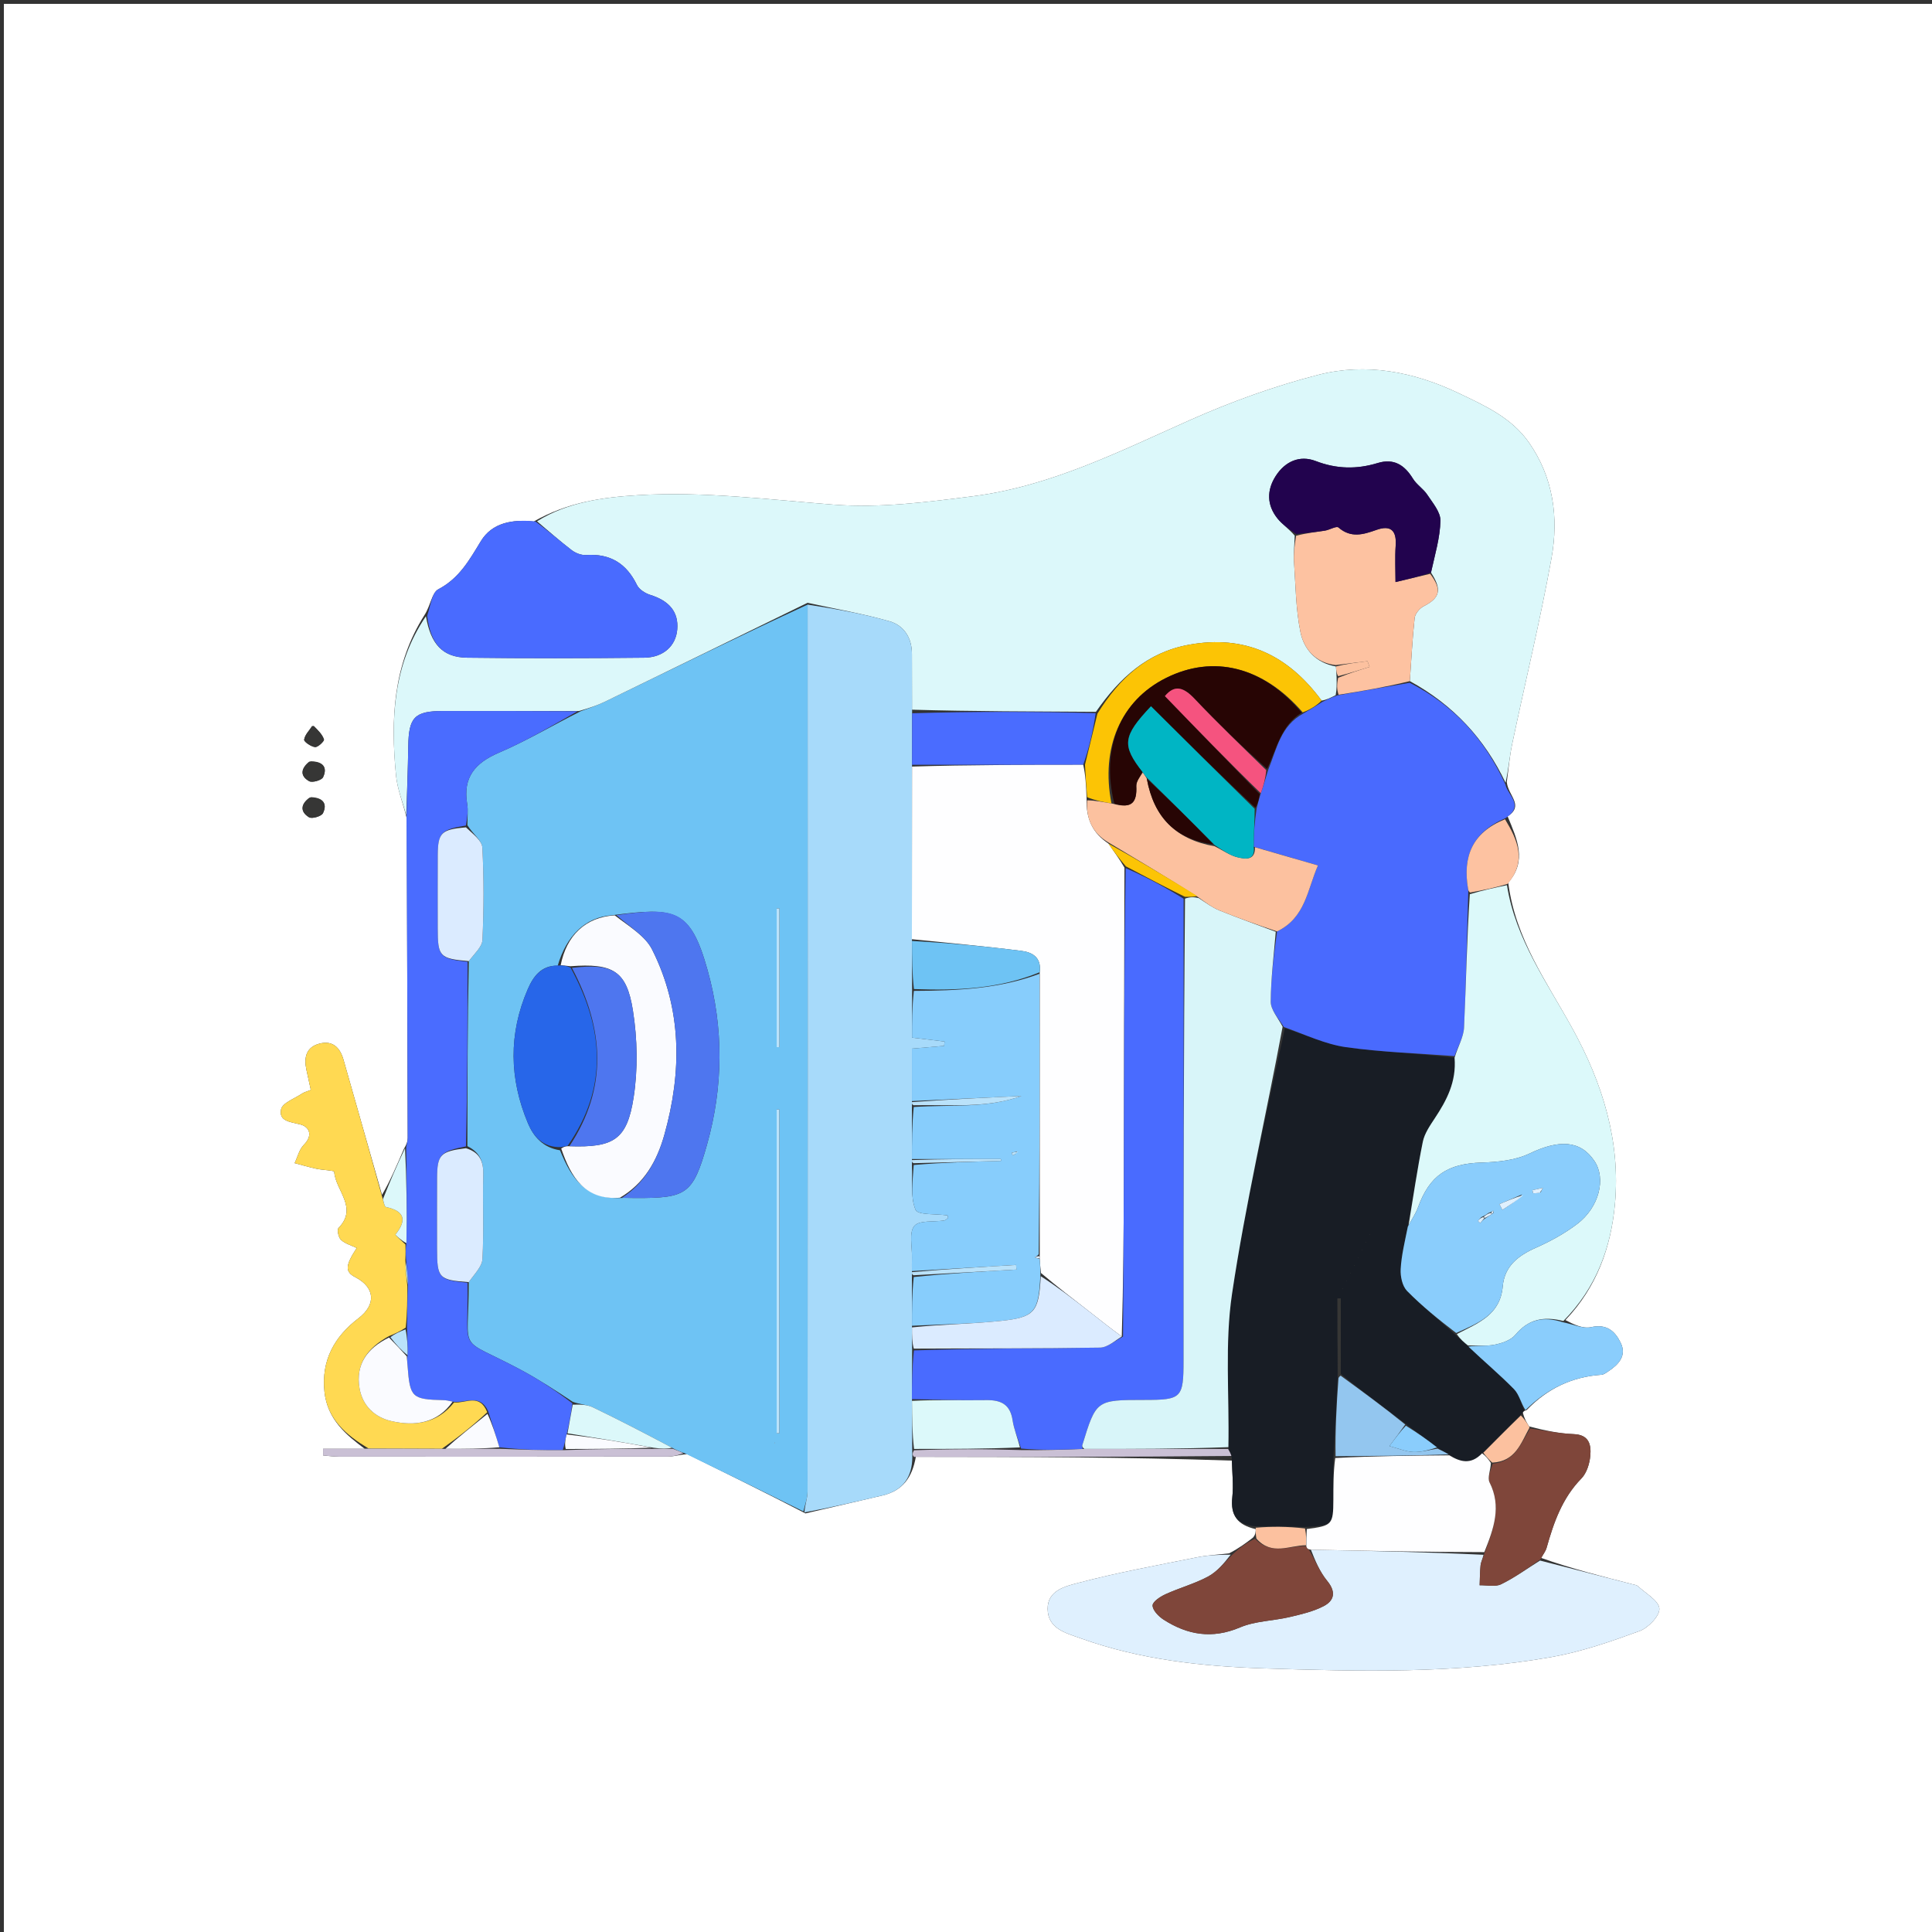 <svg width="215" height="215" viewBox="0 0 215 215" fill="none" xmlns="http://www.w3.org/2000/svg">
<rect x="0" y="0" width="215" height="215" fill="#333333" stroke="none"/>
<g clip-path="url(#clip0_3888_5411)">
<path d="M145.34 215.43C96.893 215.43 48.661 215.43 0.43 215.43C0.43 143.764 0.43 72.097 0.43 0.43C72.096 0.43 143.763 0.43 215.43 0.43C215.43 72.097 215.43 143.763 215.43 215.43C192.138 215.43 168.846 215.43 145.34 215.43ZM139.423 171.123C138.664 171.702 137.905 172.281 136.783 172.861C135.586 173.004 134.372 173.068 133.193 173.305C128.813 174.187 124.408 174.987 120.092 176.125C118.677 176.499 116.563 176.927 116.586 179.047C116.611 181.275 118.654 181.742 120.299 182.332C126.868 184.689 133.773 185.444 140.64 185.664C151.325 186.007 162.066 186.278 172.666 184.402C176.001 183.811 179.265 182.674 182.46 181.507C183.429 181.153 184.718 179.809 184.659 179.007C184.594 178.124 183.153 177.335 182.29 176.528C182.146 176.394 181.899 176.36 181.692 176.307C178.256 175.423 174.818 174.544 171.503 173.371C171.71 172.998 171.998 172.647 172.111 172.248C172.905 169.425 173.85 166.716 175.983 164.532C176.573 163.928 176.896 162.882 176.975 162.005C177.083 160.801 176.861 159.661 175.133 159.594C173.51 159.531 171.898 159.188 170.159 158.738C169.895 158.313 169.631 157.888 169.467 157.185C169.518 157.101 169.569 157.016 169.898 156.913C172.172 154.545 174.926 153.207 178.219 152.989C178.481 152.971 178.744 152.764 178.981 152.606C180.137 151.838 181.056 150.86 180.344 149.407C179.723 148.141 178.804 147.301 177.069 147.689C176.152 147.894 175.072 147.37 174.205 146.902C177.656 143.284 179.273 138.85 179.716 133.983C180.352 126.987 178.326 120.543 175.016 114.514C172.179 109.346 168.646 104.526 167.843 98.224C169.944 95.788 168.858 93.452 167.773 90.844C169.665 89.618 167.801 88.535 167.68 87.014C167.876 85.605 167.988 84.179 168.281 82.791C169.732 75.901 171.401 69.051 172.653 62.126C173.47 57.602 172.87 53.119 170.121 49.211C168.19 46.466 165.213 45.129 162.298 43.742C157.31 41.368 152.019 40.344 146.683 41.718C141.82 42.969 137.026 44.702 132.433 46.744C124.601 50.226 116.914 54.114 108.303 55.219C103.159 55.88 97.894 56.559 92.767 56.159C85.51 55.592 78.276 54.669 70.999 55.106C67.127 55.338 63.199 55.864 59.384 58.042C57.053 57.773 54.769 58.154 53.514 60.216C52.23 62.326 51.111 64.353 48.777 65.576C48.064 65.95 47.915 67.4 47.242 68.44C43.733 73.959 43.46 80.072 44.072 86.307C44.22 87.808 44.818 89.264 45.27 91.093C45.307 102.941 45.344 114.788 45.371 126.635C45.372 126.987 45.261 127.339 44.943 127.86C44.17 129.666 43.397 131.472 42.511 132.968C41.082 127.952 39.655 122.936 38.223 117.921C37.837 116.569 37.011 115.753 35.541 116.142C34.059 116.535 33.811 117.684 34.095 119.03C34.252 119.773 34.418 120.515 34.587 121.289C34.116 121.483 33.834 121.549 33.609 121.7C32.783 122.258 31.433 122.728 31.28 123.444C30.996 124.779 32.294 124.846 33.408 125.128C34.42 125.385 34.871 126.336 33.807 127.404C33.299 127.915 33.116 128.749 32.786 129.436C33.59 129.648 34.388 129.887 35.2 130.062C35.886 130.211 37.184 130.247 37.193 130.398C37.326 132.472 39.882 134.389 37.671 136.655C37.483 136.847 37.664 137.717 37.945 137.978C38.404 138.403 39.088 138.586 39.695 138.88C38.4 140.862 38.386 141.534 39.538 142.13C41.749 143.274 41.886 145.182 39.891 146.704C37.205 148.753 35.746 151.386 36.105 154.859C36.43 157.99 38.566 159.713 40.591 161.23C39.045 161.23 37.499 161.23 35.953 161.23C35.954 161.476 35.955 161.721 35.956 161.967C36.549 162.015 37.142 162.104 37.735 162.104C49.936 162.112 62.138 162.115 74.339 162.097C74.956 162.096 75.573 161.894 76.475 161.812C80.785 163.94 85.095 166.067 89.637 168.417C92.494 167.752 95.354 167.095 98.209 166.419C100.457 165.888 101.514 164.415 101.919 162.121C113.618 162.132 125.317 162.142 137.092 162.542C137.117 163.897 137.282 165.268 137.136 166.604C136.911 168.658 137.716 169.703 139.742 170.167C139.737 170.477 139.732 170.786 139.423 171.123ZM34.747 80.761C34.421 81.273 33.934 81.76 33.847 82.31C33.81 82.538 34.611 83.096 35.064 83.138C35.386 83.167 36.11 82.466 36.052 82.291C35.865 81.727 35.399 81.256 34.747 80.761ZM34.41 84.757C33.5 85.485 33.325 86.323 34.403 86.932C34.751 87.129 35.792 86.831 35.952 86.492C36.456 85.426 35.99 84.723 34.41 84.757ZM34.435 88.768C33.447 89.481 33.376 90.325 34.391 90.95C34.717 91.151 35.775 90.841 35.941 90.496C36.455 89.431 35.947 88.747 34.435 88.768Z" fill="white"/>
<path d="M89.406 168.195C85.096 166.068 80.786 163.94 76.206 161.726C75.582 161.501 75.229 161.363 74.784 161.106C71.79 159.519 68.904 158.019 65.975 156.609C65.316 156.292 64.506 156.293 63.73 155.994C61.765 154.692 59.877 153.463 57.898 152.407C50.716 148.575 52.172 150.963 52.166 142.68C52.792 141.779 53.643 140.965 53.689 140.108C53.857 136.997 53.701 133.871 53.779 130.754C53.816 129.314 53.446 128.265 52.016 127.55C52.018 120.575 52.025 113.804 52.172 106.96C52.792 106.123 53.654 105.377 53.689 104.593C53.842 101.174 53.86 97.737 53.676 94.321C53.633 93.531 52.6 92.794 52.017 91.832C52.011 90.916 52.109 90.183 51.992 89.487C51.494 86.512 52.854 84.903 55.534 83.757C58.606 82.444 61.501 80.715 64.635 79.142C65.65 78.772 66.526 78.474 67.351 78.073C74.862 74.42 82.364 70.748 89.876 67.284C89.885 100.32 89.89 133.155 89.869 165.99C89.868 166.725 89.567 167.46 89.406 168.195ZM62.32 128.008C63.545 131.028 65.123 133.603 69.427 133.302C69.856 133.308 70.286 133.318 70.716 133.319C76.384 133.338 77.113 132.923 78.67 127.411C80.489 120.971 80.549 114.437 78.746 107.975C76.826 101.093 75.127 100.942 68.084 101.854C65.137 102.068 63.039 104.118 62.063 107.468C60.241 107.414 59.346 108.672 58.742 110.06C56.582 115.029 56.667 120.058 58.76 125.018C59.383 126.494 60.427 127.718 62.32 128.008ZM86.43 142.545C86.43 148.197 86.43 153.848 86.43 159.5C86.528 159.498 86.627 159.497 86.725 159.495C86.725 147.488 86.725 135.481 86.725 123.474C86.627 123.474 86.528 123.473 86.43 123.473C86.43 129.687 86.43 135.901 86.43 142.545ZM86.43 113.669C86.43 114.623 86.43 115.577 86.43 116.532C86.532 116.53 86.635 116.528 86.737 116.526C86.737 111.384 86.737 106.242 86.737 101.1C86.635 101.099 86.532 101.099 86.43 101.098C86.43 105.151 86.43 109.204 86.43 113.669ZM86.224 160.524L86.173 160.629C86.173 160.629 86.283 160.608 86.224 160.524Z" fill="#6EC3F4"/>
<path d="M89.868 67.082C82.364 70.748 74.862 74.419 67.351 78.072C66.526 78.474 65.65 78.772 64.436 79.126C59.145 79.129 54.215 79.116 49.286 79.123C46.118 79.127 45.477 79.827 45.433 83.071C45.398 85.628 45.286 88.184 45.209 90.74C44.818 89.263 44.22 87.807 44.073 86.306C43.46 80.072 43.733 73.959 47.401 68.573C47.923 71.672 49.245 73.155 51.983 73.189C58.549 73.272 65.117 73.26 71.683 73.19C73.851 73.166 75.219 71.852 75.367 70.041C75.524 68.113 74.496 66.87 72.378 66.207C71.81 66.029 71.128 65.604 70.885 65.104C69.714 62.703 67.905 61.582 65.221 61.766C64.695 61.802 64.048 61.55 63.617 61.221C62.29 60.205 61.04 59.088 59.76 58.011C63.199 55.864 67.127 55.338 70.999 55.106C78.276 54.669 85.51 55.592 92.767 56.158C97.894 56.558 103.159 55.879 108.303 55.219C116.914 54.114 124.602 50.226 132.434 46.743C137.026 44.701 141.82 42.969 146.683 41.717C152.019 40.343 157.31 41.367 162.299 43.741C165.214 45.128 168.19 46.466 170.121 49.211C172.87 53.119 173.47 57.602 172.653 62.125C171.402 69.051 169.733 75.9 168.281 82.79C167.989 84.179 167.876 85.605 167.546 87.106C165.215 82.222 161.739 78.45 156.891 75.797C157.068 73.333 157.175 71.049 157.426 68.78C157.479 68.303 157.967 67.701 158.416 67.473C160.258 66.537 160.484 65.622 159.247 63.718C159.688 61.701 160.259 59.827 160.296 57.943C160.315 56.987 159.437 55.969 158.839 55.061C158.401 54.395 157.645 53.934 157.231 53.258C156.298 51.74 155.11 50.98 153.313 51.528C150.986 52.237 148.747 52.202 146.416 51.305C144.643 50.623 143.016 51.342 141.974 52.96C140.946 54.556 140.966 56.222 142.183 57.723C142.712 58.375 143.447 58.859 144.081 59.609C144.046 60.724 143.945 61.655 144.007 62.575C144.182 65.163 144.203 67.79 144.713 70.315C145.103 72.252 146.411 73.766 148.667 74.167C148.705 74.63 148.725 74.941 148.743 75.421C148.753 76.159 148.763 76.727 148.639 77.363C148.056 77.657 147.608 77.883 147.076 77.965C143.308 72.855 138.518 70.613 132.295 71.752C127.663 72.6 124.573 75.467 121.958 79.216C115.005 79.169 108.25 79.176 101.492 78.977C101.488 76.771 101.484 74.77 101.483 72.769C101.483 70.987 100.601 69.599 98.994 69.14C96 68.285 92.915 67.75 89.868 67.082Z" fill="#DCF8FA"/>
<path d="M89.875 67.284C92.915 67.751 96 68.286 98.994 69.14C100.601 69.599 101.483 70.987 101.484 72.77C101.484 74.771 101.488 76.772 101.503 79.172C101.508 81.415 101.501 83.259 101.495 85.307C101.491 91.847 101.485 98.183 101.487 104.715C101.5 106.628 101.505 108.344 101.501 110.261C101.493 112.145 101.493 113.827 101.493 115.472C102.945 115.645 104.031 115.775 105.118 115.905C105.101 116.067 105.083 116.229 105.066 116.391C103.958 116.486 102.85 116.581 101.483 116.698C101.483 118.711 101.483 120.621 101.482 122.648C101.481 122.843 101.482 122.921 101.483 123.198C101.483 125.258 101.483 127.119 101.482 129.098C101.481 129.293 101.482 129.371 101.483 129.648C101.565 131.468 101.298 133.236 101.892 134.64C102.144 135.236 104.202 135.066 105.439 135.253C105.463 135.256 105.47 135.372 105.507 135.527C105.387 135.615 105.251 135.793 105.09 135.819C103.934 136.007 102.284 135.768 101.742 136.436C101.135 137.185 101.522 138.746 101.486 139.953C101.471 140.452 101.483 140.952 101.482 141.568C101.481 141.763 101.482 141.841 101.483 142.118C101.485 144.056 101.485 145.797 101.488 147.718C101.491 148.636 101.492 149.371 101.504 150.304C101.504 152.234 101.491 153.967 101.489 155.895C101.507 157.807 101.514 159.524 101.514 161.391C101.514 161.74 101.52 161.94 101.527 162.14C101.514 164.415 100.457 165.888 98.209 166.419C95.354 167.095 92.495 167.752 89.522 168.306C89.567 167.46 89.868 166.725 89.869 165.99C89.89 133.155 89.885 100.32 89.875 67.284Z" fill="#A7DAFA"/>
<path d="M169.621 156.932C169.57 157.016 169.519 157.1 169.297 157.379C167.775 158.938 166.423 160.303 164.93 161.732C163.675 163.047 162.488 162.683 161.208 161.85C160.744 161.566 160.356 161.386 159.919 161.073C158.774 160.176 157.677 159.412 156.514 158.517C154.029 156.62 151.612 154.854 149.2 152.886C149.206 149.956 149.206 147.228 149.206 144.5C149.085 144.501 148.964 144.502 148.843 144.503C148.843 147.394 148.843 150.286 148.859 153.372C148.728 156.392 148.58 159.217 148.395 162.244C148.368 163.921 148.39 165.395 148.384 166.87C148.371 169.675 148.259 169.787 145.239 169.929C143.277 169.864 141.512 169.861 139.747 169.857C137.717 169.703 136.912 168.658 137.137 166.604C137.283 165.268 137.118 163.897 137.073 162.22C136.924 161.68 136.794 161.461 136.699 161.044C136.814 155.215 136.284 149.495 137.107 143.976C138.587 134.05 140.88 124.245 142.981 114.425C145.343 115.175 147.512 116.212 149.782 116.532C153.779 117.095 157.837 117.219 161.87 117.707C162.091 120.397 160.989 122.45 159.667 124.452C159.128 125.267 158.523 126.142 158.335 127.067C157.712 130.146 157.265 133.261 156.672 136.497C156.337 138.168 155.957 139.696 155.872 141.24C155.828 142.048 156.056 143.126 156.586 143.664C158.266 145.372 160.145 146.883 162.016 148.588C162.509 149.046 162.933 149.386 163.411 149.855C165.148 151.508 166.895 152.969 168.481 154.588C169.058 155.176 169.252 156.14 169.621 156.932ZM152.487 137.395L152.415 137.352C152.415 137.352 152.424 137.439 152.487 137.395ZM151.996 138.301L152.039 138.224C152.039 138.224 151.955 138.236 151.996 138.301ZM151.524 139.097L151.596 139.141C151.596 139.141 151.587 139.053 151.524 139.097ZM151.136 140.021L151.179 139.944C151.179 139.944 151.095 139.956 151.136 140.021ZM150.664 140.817L150.736 140.861C150.736 140.861 150.727 140.773 150.664 140.817ZM150.337 141.695L150.265 141.652C150.265 141.652 150.274 141.739 150.337 141.695ZM149.846 142.601L149.889 142.524C149.889 142.524 149.805 142.536 149.846 142.601ZM149.374 143.397L149.446 143.441C149.446 143.441 149.437 143.353 149.374 143.397Z" fill="#181D25"/>
<path d="M161.869 117.527C157.837 117.219 153.778 117.095 149.782 116.532C147.512 116.212 145.343 115.174 142.883 114.292C142.206 113.24 141.406 112.353 141.412 111.472C141.427 108.877 141.762 106.284 142.117 103.653C145.289 102.122 145.473 99.026 146.67 96.309C144.153 95.581 141.904 94.931 139.517 94.228C139.503 92.813 139.629 91.45 139.842 89.965C140.015 89.356 140.101 88.869 140.308 88.276C140.633 87.374 140.837 86.577 141.14 85.648C142.099 83.266 142.526 80.754 145.046 79.396C145.838 78.946 146.499 78.528 147.16 78.109C147.608 77.883 148.056 77.657 148.83 77.384C151.728 76.885 154.301 76.433 156.873 75.982C161.738 78.45 165.215 82.222 167.526 87.292C167.801 88.535 169.665 89.618 167.562 91.031C163.822 92.638 162.764 95.337 163.367 98.899C163.391 99.04 163.4 99.183 163.386 99.506C163.226 104.577 163.156 109.469 162.923 114.354C162.871 115.426 162.236 116.47 161.869 117.527Z" fill="#496AFE"/>
<path d="M171.381 173.663C174.818 174.544 178.256 175.423 181.693 176.307C181.899 176.36 182.147 176.394 182.29 176.528C183.153 177.335 184.595 178.124 184.66 179.007C184.719 179.809 183.43 181.153 182.46 181.507C179.266 182.675 176.002 183.811 172.666 184.402C162.066 186.278 151.326 186.007 140.64 185.664C133.773 185.444 126.869 184.689 120.3 182.332C118.655 181.742 116.611 181.275 116.587 179.047C116.564 176.927 118.677 176.499 120.093 176.125C124.408 174.987 128.814 174.187 133.194 173.305C134.373 173.068 135.586 173.005 136.956 173.01C136.239 173.935 135.452 174.901 134.438 175.446C132.944 176.248 131.265 176.7 129.714 177.407C129.127 177.674 128.263 178.238 128.265 178.662C128.268 179.197 128.931 179.879 129.48 180.233C132.147 181.951 134.895 182.417 137.99 181.106C139.683 180.388 141.668 180.381 143.498 179.954C144.793 179.651 146.134 179.343 147.299 178.739C148.491 178.12 148.7 177.151 147.7 175.932C146.862 174.911 146.339 173.633 145.884 172.457C152.425 172.584 158.758 172.723 165.093 173.023C164.979 173.52 164.799 173.85 164.764 174.194C164.689 174.93 164.689 175.674 164.659 176.415C165.465 176.394 166.392 176.622 167.051 176.301C168.564 175.564 169.946 174.559 171.381 173.663Z" fill="#DFF0FE"/>
<path d="M45.24 90.917C45.287 88.184 45.398 85.628 45.433 83.072C45.478 79.827 46.119 79.128 49.286 79.124C54.215 79.117 59.145 79.129 64.274 79.15C61.501 80.715 58.606 82.444 55.534 83.757C52.854 84.903 51.494 86.512 51.992 89.487C52.109 90.183 52.011 90.916 51.849 91.867C49.092 92.308 48.728 92.676 48.716 95.193C48.703 97.903 48.711 100.613 48.713 103.324C48.715 106.45 48.919 106.677 52.032 107.034C52.025 113.804 52.019 120.575 51.85 127.573C49.004 128.126 48.652 128.496 48.64 131.092C48.628 133.716 48.636 136.34 48.638 138.964C48.64 142.237 48.827 142.444 52.022 142.748C52.172 150.963 50.716 148.575 57.898 152.407C59.877 153.463 61.766 154.692 63.695 156.163C63.515 157.492 63.335 158.499 63.059 159.625C62.894 160.246 62.826 160.747 62.629 161.372C60.195 161.405 57.89 161.315 55.573 161.057C55.158 159.662 54.755 158.434 54.321 157.03C53.371 155 51.809 156.209 50.364 155.981C49.919 155.869 49.642 155.822 49.363 155.815C45.825 155.727 45.619 155.531 45.355 151.987C45.328 151.638 45.299 151.289 45.351 150.807C45.378 149.754 45.325 148.833 45.297 147.716C45.326 146.051 45.328 144.584 45.396 142.986C45.378 141.99 45.294 141.125 45.185 140.083C45.146 139.434 45.132 138.96 45.228 138.346C45.293 134.7 45.248 131.195 45.203 127.69C45.262 127.339 45.373 126.987 45.372 126.635C45.345 114.788 45.307 102.941 45.24 90.917Z" fill="#4A6CFF"/>
<path d="M161.87 117.707C162.236 116.47 162.872 115.426 162.923 114.354C163.157 109.47 163.226 104.577 163.567 99.508C165.085 99.054 166.391 98.779 167.698 98.504C168.647 104.526 172.179 109.346 175.017 114.514C178.326 120.543 180.352 126.987 179.716 133.983C179.273 138.85 177.656 143.284 173.979 147.005C171.722 146.44 170.063 146.834 168.631 148.547C168.132 149.145 167.155 149.477 166.338 149.641C165.377 149.833 164.353 149.711 163.356 149.726C162.932 149.386 162.509 149.046 162.119 148.46C164.53 147.216 166.953 146.323 167.23 143.15C167.426 140.905 168.949 139.726 170.92 138.854C172.533 138.141 174.124 137.268 175.524 136.203C177.97 134.341 178.741 131.164 177.444 129.217C175.888 126.882 173.509 126.787 170.216 128.366C168.635 129.124 166.685 129.32 164.89 129.375C161.09 129.491 159.101 130.79 157.801 134.361C157.546 135.062 157.105 135.696 156.75 136.362C157.265 133.261 157.712 130.146 158.335 127.068C158.523 126.142 159.128 125.268 159.666 124.452C160.989 122.45 162.091 120.397 161.87 117.707Z" fill="#DCF9FA"/>
<path d="M59.572 58.026C61.04 59.088 62.29 60.205 63.617 61.221C64.048 61.55 64.695 61.802 65.221 61.766C67.905 61.582 69.714 62.703 70.885 65.104C71.128 65.604 71.81 66.03 72.378 66.207C74.496 66.87 75.524 68.113 75.367 70.041C75.219 71.852 73.851 73.166 71.683 73.19C65.117 73.26 58.549 73.272 51.983 73.19C49.245 73.156 47.923 71.672 47.534 68.532C47.916 67.4 48.065 65.95 48.778 65.576C51.111 64.353 52.23 62.326 53.515 60.215C54.769 58.154 57.053 57.773 59.572 58.026Z" fill="#496BFF"/>
<path d="M45.117 138.487C45.131 138.96 45.145 139.434 45.108 140.211C45.148 141.382 45.238 142.249 45.329 143.116C45.327 144.583 45.325 146.051 45.151 147.741C44.461 148.193 43.943 148.421 43.276 148.69C40.886 150.009 39.545 151.818 40.014 154.512C40.355 156.474 41.736 157.731 43.555 158.145C46.181 158.742 48.694 158.392 50.53 156.065C51.808 156.209 53.37 155 54.22 157.16C52.554 158.715 50.957 159.966 49.181 161.221C46.34 161.215 43.678 161.205 41.015 161.195C38.566 159.713 36.43 157.989 36.105 154.859C35.745 151.386 37.205 148.753 39.891 146.704C41.886 145.182 41.749 143.273 39.538 142.13C38.386 141.533 38.4 140.861 39.695 138.88C39.088 138.586 38.404 138.403 37.945 137.978C37.664 137.717 37.483 136.847 37.671 136.655C39.882 134.389 37.326 132.472 37.193 130.398C37.184 130.247 35.886 130.21 35.2 130.062C34.388 129.887 33.59 129.648 32.786 129.436C33.116 128.749 33.299 127.915 33.807 127.404C34.871 126.336 34.42 125.384 33.408 125.128C32.294 124.846 30.996 124.778 31.28 123.444C31.433 122.728 32.783 122.258 33.609 121.7C33.833 121.549 34.116 121.483 34.587 121.289C34.418 120.514 34.252 119.773 34.095 119.03C33.811 117.684 34.059 116.535 35.541 116.142C37.011 115.753 37.837 116.568 38.223 117.921C39.655 122.936 41.082 127.952 42.556 133.291C42.718 133.859 42.795 134.287 42.957 134.322C45.03 134.775 45.297 135.769 44.008 137.383C43.973 137.428 44.73 138.105 45.117 138.487Z" fill="#FFD952"/>
<path d="M171.441 173.517C169.945 174.559 168.563 175.564 167.051 176.301C166.391 176.623 165.464 176.394 164.658 176.415C164.689 175.674 164.688 174.93 164.763 174.194C164.798 173.85 164.979 173.52 165.181 172.888C166.236 170.106 167.117 167.646 165.761 164.964C165.5 164.448 165.883 163.606 166.121 162.882C168.662 162.642 169.254 160.581 170.281 158.968C171.898 159.188 173.51 159.531 175.133 159.594C176.861 159.661 177.083 160.801 176.975 162.005C176.896 162.882 176.573 163.928 175.983 164.532C173.85 166.716 172.905 169.426 172.111 172.248C171.998 172.648 171.71 172.998 171.441 173.517Z" fill="#7F463A"/>
<path d="M145.676 172.468C146.338 173.633 146.861 174.911 147.699 175.932C148.699 177.151 148.49 178.12 147.298 178.739C146.133 179.343 144.793 179.651 143.498 179.954C141.668 180.381 139.683 180.388 137.989 181.106C134.894 182.417 132.147 181.951 129.48 180.233C128.931 179.879 128.267 179.196 128.265 178.662C128.263 178.238 129.127 177.674 129.713 177.407C131.265 176.7 132.943 176.248 134.437 175.446C135.451 174.901 136.239 173.935 137.137 173.009C137.905 172.281 138.664 171.702 139.666 171.237C141.537 173.165 143.506 171.956 145.369 172.065C145.44 172.314 145.532 172.415 145.676 172.468Z" fill="#7F463A"/>
<path d="M163.41 149.855C164.353 149.711 165.377 149.833 166.338 149.64C167.155 149.477 168.132 149.144 168.631 148.547C170.063 146.834 171.722 146.439 173.909 147.141C175.072 147.37 176.152 147.894 177.069 147.689C178.804 147.301 179.723 148.14 180.344 149.407C181.057 150.859 180.137 151.838 178.982 152.606C178.745 152.764 178.482 152.971 178.22 152.988C174.927 153.207 172.173 154.545 169.76 156.922C169.252 156.14 169.058 155.176 168.481 154.588C166.894 152.969 165.147 151.508 163.41 149.855Z" fill="#8ACDFC"/>
<path d="M167.771 98.364C166.392 98.779 165.085 99.054 163.598 99.327C163.401 99.183 163.392 99.04 163.368 98.9C162.765 95.338 163.823 92.638 167.486 91.169C168.859 93.452 169.944 95.788 167.771 98.364Z" fill="#FDC2A1"/>
<path d="M40.804 161.212C43.678 161.205 46.34 161.215 49.39 161.231C51.714 161.233 53.65 161.228 55.585 161.224C57.89 161.314 60.195 161.404 62.832 161.374C66.324 161.242 69.484 161.231 72.828 161.23C73.634 161.235 74.255 161.23 74.876 161.225C75.229 161.363 75.583 161.501 76.063 161.712C75.573 161.894 74.956 162.095 74.339 162.096C62.138 162.115 49.937 162.112 37.736 162.104C37.143 162.103 36.55 162.015 35.956 161.967C35.956 161.721 35.955 161.475 35.954 161.229C37.5 161.229 39.046 161.229 40.804 161.212Z" fill="#CAC0D5"/>
<path d="M136.663 161.243C136.793 161.461 136.923 161.68 137.034 162.025C125.317 162.142 113.618 162.131 101.722 162.13C101.52 161.94 101.513 161.74 101.711 161.391C105.772 161.242 109.629 161.24 113.616 161.368C115.99 161.41 118.234 161.324 120.674 161.24C126.134 161.243 131.398 161.243 136.663 161.243Z" fill="#CAC0D5"/>
<path d="M45.228 138.346C44.73 138.105 43.973 137.427 44.009 137.383C45.298 135.769 45.031 134.774 42.958 134.322C42.795 134.287 42.718 133.859 42.613 133.446C43.398 131.472 44.171 129.666 45.073 127.775C45.248 131.195 45.293 134.7 45.228 138.346Z" fill="#DCF8FA"/>
<path d="M170.221 158.853C169.255 160.58 168.663 162.642 166.063 162.767C165.592 162.346 165.332 162.007 165.071 161.668C166.423 160.303 167.775 158.938 169.247 157.518C169.632 157.888 169.896 158.313 170.221 158.853Z" fill="#FCC19F"/>
<path d="M145.337 171.964C143.506 171.956 141.538 173.165 139.819 171.224C139.732 170.786 139.738 170.476 139.745 170.012C141.512 169.861 143.277 169.864 145.227 170.094C145.387 170.868 145.362 171.416 145.337 171.964Z" fill="#FCC19F"/>
<path d="M34.894 80.755C35.399 81.256 35.865 81.727 36.052 82.29C36.11 82.466 35.386 83.167 35.065 83.137C34.611 83.096 33.811 82.537 33.847 82.31C33.935 81.76 34.421 81.273 34.894 80.755Z" fill="#363635"/>
<path d="M34.573 84.725C35.991 84.724 36.456 85.426 35.953 86.492C35.793 86.831 34.752 87.129 34.404 86.932C33.326 86.323 33.5 85.485 34.573 84.725Z" fill="#363635"/>
<path d="M34.587 88.712C35.947 88.746 36.455 89.431 35.941 90.495C35.775 90.84 34.717 91.151 34.392 90.95C33.376 90.325 33.447 89.48 34.587 88.712Z" fill="#363635"/>
<path d="M68.99 133.286C65.123 133.603 63.545 131.028 62.455 127.814C62.785 127.582 62.98 127.543 63.362 127.557C68.284 127.726 69.778 126.837 70.508 122.152C71 118.992 70.934 115.625 70.435 112.458C69.736 108.024 68.197 107.169 63.474 107.527C63.012 107.468 62.703 107.441 62.394 107.414C63.039 104.118 65.137 102.068 68.408 101.862C70.037 103.122 71.801 104.143 72.567 105.665C75.903 112.299 75.903 119.278 73.924 126.31C73.112 129.195 71.69 131.708 68.99 133.286Z" fill="#FAFBFF"/>
<path d="M69.209 133.294C71.691 131.708 73.112 129.195 73.924 126.31C75.903 119.277 75.904 112.298 72.567 105.665C71.802 104.142 70.037 103.122 68.584 101.836C75.127 100.941 76.826 101.093 78.746 107.975C80.549 114.436 80.49 120.971 78.67 127.411C77.114 132.922 76.385 133.338 70.716 133.319C70.286 133.318 69.857 133.307 69.209 133.294Z" fill="#4E76EF"/>
<path d="M63.174 127.505C62.979 127.543 62.784 127.582 62.444 127.654C60.426 127.718 59.383 126.494 58.759 125.017C56.666 120.057 56.582 115.029 58.741 110.06C59.345 108.671 60.241 107.413 62.228 107.44C62.703 107.441 63.012 107.468 63.494 107.676C67.237 114.5 67.665 121.064 63.174 127.505Z" fill="#2766E9"/>
<path d="M52.171 106.96C48.919 106.676 48.715 106.45 48.713 103.323C48.711 100.613 48.702 97.903 48.715 95.192C48.727 92.675 49.092 92.308 51.854 92.067C52.6 92.794 53.633 93.53 53.676 94.32C53.86 97.737 53.842 101.173 53.689 104.593C53.654 105.377 52.792 106.123 52.171 106.96Z" fill="#DBEBFF"/>
<path d="M52.167 142.68C48.827 142.444 48.64 142.236 48.638 138.963C48.636 136.339 48.628 133.715 48.64 131.092C48.652 128.496 49.004 128.126 51.855 127.777C53.446 128.264 53.816 129.313 53.78 130.753C53.701 133.871 53.857 136.997 53.689 140.107C53.643 140.964 52.792 141.778 52.167 142.68Z" fill="#DBEBFF"/>
<path d="M74.784 161.106C74.254 161.23 73.633 161.236 72.71 161.111C69.324 160.49 66.239 159.998 63.154 159.507C63.334 158.499 63.514 157.492 63.73 156.316C64.505 156.293 65.316 156.292 65.974 156.609C68.904 158.019 71.79 159.519 74.784 161.106Z" fill="#DCF8FA"/>
<path d="M86.43 142.33C86.43 135.901 86.43 129.687 86.43 123.473C86.528 123.473 86.627 123.474 86.725 123.474C86.725 135.481 86.725 147.488 86.725 159.495C86.627 159.497 86.528 159.498 86.43 159.5C86.43 153.848 86.43 148.197 86.43 142.33Z" fill="#BAE2FA"/>
<path d="M86.43 113.462C86.43 109.203 86.43 105.151 86.43 101.098C86.532 101.098 86.635 101.099 86.737 101.099C86.737 106.242 86.737 111.384 86.737 116.526C86.635 116.528 86.532 116.53 86.43 116.531C86.43 115.577 86.43 114.623 86.43 113.462Z" fill="#BAE2FA"/>
<path d="M86.254 160.566C86.284 160.608 86.173 160.629 86.173 160.629C86.173 160.629 86.225 160.523 86.254 160.566Z" fill="#BAE2FA"/>
<path d="M156.891 75.797C154.3 76.433 151.728 76.885 148.964 77.315C148.762 76.727 148.752 76.159 148.919 75.421C150.202 74.906 151.306 74.561 152.411 74.216C152.334 74.004 152.257 73.791 152.18 73.578C151.003 73.723 149.826 73.868 148.649 74.013C146.411 73.766 145.103 72.252 144.712 70.316C144.203 67.79 144.182 65.163 144.007 62.576C143.944 61.656 144.046 60.724 144.235 59.62C145.412 59.315 146.43 59.21 147.44 59.051C147.965 58.968 148.723 58.503 148.951 58.701C150.34 59.906 151.709 59.49 153.177 58.968C154.762 58.405 155.434 59.035 155.316 60.719C155.222 62.069 155.297 63.431 155.297 64.774C156.964 64.378 158.06 64.118 159.157 63.858C160.484 65.622 160.258 66.538 158.416 67.473C157.967 67.701 157.479 68.304 157.426 68.78C157.174 71.049 157.067 73.334 156.891 75.797Z" fill="#FDC2A1"/>
<path d="M159.247 63.718C158.06 64.118 156.964 64.378 155.297 64.774C155.297 63.431 155.222 62.069 155.316 60.719C155.434 59.035 154.763 58.404 153.177 58.968C151.709 59.489 150.34 59.906 148.951 58.701C148.723 58.503 147.965 58.968 147.441 59.051C146.431 59.21 145.412 59.315 144.242 59.431C143.447 58.859 142.711 58.375 142.183 57.723C140.966 56.222 140.946 54.556 141.974 52.96C143.016 51.342 144.643 50.623 146.416 51.305C148.746 52.202 150.986 52.237 153.312 51.528C155.11 50.98 156.298 51.74 157.23 53.258C157.645 53.934 158.4 54.395 158.839 55.061C159.436 55.969 160.315 56.987 160.296 57.943C160.259 59.827 159.687 61.701 159.247 63.718Z" fill="#22034E"/>
<path d="M101.493 85.103C101.501 83.259 101.508 81.415 101.505 79.377C108.25 79.176 115.005 79.169 121.928 79.363C121.644 81.41 121.192 83.256 120.545 85.113C114.064 85.118 107.779 85.11 101.493 85.103Z" fill="#4A6CFF"/>
<path d="M120.74 85.102C121.192 83.256 121.644 81.41 122.126 79.417C124.573 75.467 127.664 72.6 132.295 71.752C138.518 70.613 143.308 72.855 147.076 77.965C146.499 78.528 145.838 78.947 144.973 79.28C140.583 74.193 135.031 72.809 129.75 75.452C124.696 77.981 122.476 83.221 123.685 89.405C122.692 89.248 121.862 89.072 120.981 88.714C120.866 87.389 120.803 86.245 120.74 85.102Z" fill="#FCC405"/>
<path d="M148.668 74.167C149.827 73.868 151.004 73.723 152.181 73.578C152.258 73.79 152.335 74.003 152.412 74.216C151.307 74.561 150.203 74.906 148.921 75.251C148.725 74.941 148.706 74.631 148.668 74.167Z" fill="#FCC19F"/>
<path d="M120.545 85.113C120.803 86.245 120.866 87.389 120.921 88.883C120.85 91.194 121.615 92.713 123.352 93.876C123.981 94.8 124.573 95.579 125.134 96.556C125.092 108.141 125.09 119.53 125.067 130.918C125.055 136.86 125.006 142.802 124.835 148.728C123.535 147.789 122.38 146.856 121.21 145.944C119.44 144.565 117.659 143.2 115.841 141.662C115.768 141.036 115.735 140.578 115.701 140.036C115.698 139.954 115.693 139.789 115.706 139.589C115.706 129.047 115.695 118.705 115.704 108.193C115.932 106.465 114.775 105.958 113.675 105.817C109.62 105.3 105.546 104.939 101.479 104.519C101.485 98.183 101.491 91.847 101.495 85.307C107.778 85.11 114.064 85.118 120.545 85.113Z" fill="#FEFEFF"/>
<path d="M124.973 148.745C125.006 142.802 125.055 136.86 125.067 130.918C125.091 119.529 125.093 108.141 125.265 96.609C127.524 97.583 129.621 98.701 131.717 100.016C131.714 117.269 131.712 134.325 131.709 151.381C131.708 155.584 131.507 155.788 127.37 155.789C121.988 155.789 121.987 155.789 120.445 160.814C120.407 160.94 120.466 161.096 120.479 161.238C118.235 161.324 115.991 161.41 113.633 161.201C113.233 159.959 112.832 159.03 112.688 158.061C112.425 156.305 111.428 155.786 109.769 155.811C107.007 155.853 104.242 155.744 101.479 155.699C101.491 153.966 101.504 152.234 101.704 150.278C108.729 150.044 115.569 150.079 122.406 149.967C123.268 149.953 124.118 149.171 124.973 148.745Z" fill="#496BFF"/>
<path d="M115.703 140.119C115.735 140.577 115.767 141.036 115.778 141.854C115.602 146.016 115.163 146.609 111.248 147.009C108.01 147.339 104.741 147.372 101.486 147.536C101.485 145.796 101.484 144.056 101.683 142.113C105.626 141.701 109.369 141.491 113.112 141.282C113.1 141.11 113.088 140.939 113.076 140.768C109.212 140.995 105.347 141.223 101.482 141.451C101.482 140.951 101.471 140.452 101.485 139.953C101.521 138.745 101.134 137.185 101.742 136.435C102.284 135.767 103.933 136.007 105.089 135.819C105.25 135.793 105.386 135.615 105.506 135.527C105.469 135.372 105.462 135.256 105.438 135.252C104.202 135.065 102.143 135.235 101.891 134.64C101.297 133.236 101.564 131.468 101.684 129.644C105.057 129.357 108.23 129.273 111.402 129.19C111.396 129.12 111.389 129.05 111.383 128.981C108.083 128.981 104.782 128.981 101.482 128.981C101.482 127.119 101.483 125.257 101.684 123.193C105.797 122.908 109.764 123.368 113.679 121.968C109.518 122.16 105.5 122.345 101.482 122.531C101.482 120.62 101.482 118.71 101.482 116.697C102.849 116.58 103.957 116.485 105.065 116.39C105.083 116.228 105.1 116.067 105.117 115.905C104.031 115.775 102.944 115.645 101.492 115.472C101.492 113.826 101.492 112.144 101.699 110.268C106.59 110.248 111.227 110.036 115.682 108.362C115.694 118.705 115.706 129.047 115.592 139.585C115.359 139.827 115.252 139.873 115.144 139.92C115.33 139.986 115.516 140.052 115.703 140.119ZM113.199 128.139C112.992 128.19 112.784 128.24 112.576 128.291C112.618 128.389 112.66 128.488 112.702 128.586C112.947 128.45 113.192 128.314 113.199 128.139Z" fill="#87CDFC"/>
<path d="M101.488 147.718C104.741 147.372 108.01 147.34 111.248 147.009C115.163 146.609 115.602 146.017 115.82 142.021C117.659 143.201 119.44 144.565 121.21 145.944C122.38 146.857 123.535 147.789 124.835 148.729C124.118 149.171 123.268 149.954 122.406 149.968C115.568 150.079 108.729 150.044 101.691 150.081C101.492 149.371 101.491 148.636 101.488 147.718Z" fill="#DBEBFF"/>
<path d="M115.703 108.193C111.227 110.036 106.59 110.248 101.707 110.068C101.504 108.344 101.499 106.628 101.486 104.715C105.545 104.939 109.62 105.3 113.675 105.818C114.774 105.958 115.932 106.466 115.703 108.193Z" fill="#6EC3F4"/>
<path d="M101.488 155.895C104.241 155.745 107.006 155.854 109.768 155.811C111.427 155.786 112.424 156.306 112.687 158.062C112.832 159.03 113.233 159.96 113.502 161.073C109.629 161.241 105.772 161.242 101.718 161.242C101.513 159.524 101.506 157.807 101.488 155.895Z" fill="#DCF9FA"/>
<path d="M101.481 122.648C105.501 122.346 109.519 122.16 113.679 121.968C109.765 123.368 105.798 122.909 101.684 122.995C101.482 122.921 101.481 122.843 101.481 122.648Z" fill="#BAE2FA"/>
<path d="M101.481 141.568C105.347 141.223 109.212 140.996 113.077 140.768C113.089 140.939 113.101 141.111 113.113 141.282C109.37 141.492 105.627 141.701 101.683 141.915C101.482 141.841 101.481 141.763 101.481 141.568Z" fill="#BAE2FA"/>
<path d="M101.481 129.098C104.783 128.981 108.083 128.981 111.384 128.981C111.39 129.051 111.396 129.12 111.403 129.19C108.23 129.274 105.057 129.357 101.684 129.445C101.482 129.371 101.481 129.293 101.481 129.098Z" fill="#BAE2FA"/>
<path d="M120.674 161.241C120.465 161.096 120.406 160.94 120.445 160.815C121.987 155.789 121.988 155.79 127.369 155.789C131.506 155.788 131.708 155.584 131.708 151.382C131.711 134.326 131.714 117.27 131.873 100.001C132.456 99.802 132.883 99.814 133.395 99.941C134.219 100.481 134.918 101 135.7 101.317C137.771 102.155 139.879 102.905 141.972 103.691C141.762 106.284 141.427 108.877 141.412 111.472C141.406 112.354 142.206 113.24 142.735 114.257C140.879 124.246 138.587 134.05 137.106 143.976C136.283 149.495 136.814 155.216 136.699 161.044C131.399 161.243 126.134 161.243 120.674 161.241Z" fill="#D8F5F9"/>
<path d="M156.672 136.497C157.105 135.696 157.546 135.062 157.801 134.36C159.101 130.789 161.09 129.491 164.89 129.375C166.685 129.32 168.635 129.123 170.216 128.366C173.509 126.787 175.888 126.882 177.444 129.217C178.741 131.163 177.97 134.341 175.524 136.202C174.124 137.268 172.533 138.141 170.92 138.854C168.949 139.726 167.426 140.904 167.23 143.15C166.953 146.323 164.53 147.216 162.05 148.342C160.145 146.882 158.265 145.371 156.585 143.664C156.056 143.126 155.827 142.048 155.872 141.239C155.956 139.695 156.336 138.167 156.672 136.497ZM165.661 134.974C165.467 135.116 165.273 135.258 164.849 135.447C164.723 135.585 164.59 135.718 164.486 135.87C164.475 135.886 164.639 136.021 164.722 136.101C164.88 135.913 165.038 135.725 165.44 135.489C165.64 135.351 165.84 135.212 166.196 134.987C166.186 134.897 166.176 134.807 166.166 134.717C166.079 134.792 165.993 134.866 165.661 134.974ZM169.393 132.916C168.549 133.279 167.705 133.641 166.862 134.003C166.971 134.214 167.081 134.424 167.19 134.634C168.003 134.115 168.816 133.595 169.393 132.916ZM171.462 132.665C171.54 132.505 171.618 132.346 171.697 132.186C171.309 132.273 170.922 132.36 170.535 132.447C170.563 132.561 170.591 132.675 170.619 132.789C170.82 132.789 171.021 132.789 171.462 132.665Z" fill="#8ACDFC"/>
<path d="M145.369 172.065C145.362 171.416 145.387 170.868 145.424 170.156C148.258 169.787 148.371 169.675 148.383 166.87C148.39 165.396 148.367 163.921 148.59 162.254C152.976 162.026 157.13 161.99 161.284 161.953C162.487 162.683 163.674 163.047 164.93 161.732C165.331 162.007 165.592 162.346 165.91 162.8C165.883 163.606 165.501 164.447 165.762 164.964C167.117 167.646 166.237 170.106 165.181 172.727C158.758 172.723 152.425 172.584 145.884 172.457C145.532 172.415 145.441 172.314 145.369 172.065Z" fill="#FEFEFF"/>
<path d="M161.208 161.85C157.13 161.99 152.976 162.026 148.627 162.052C148.58 159.217 148.728 156.392 148.951 153.367C149.027 153.166 149.195 153.088 149.195 153.088C151.612 154.854 154.029 156.62 156.381 158.525C155.84 159.298 155.364 159.931 154.615 160.929C155.68 161.204 156.48 161.554 157.29 161.582C158.178 161.612 159.075 161.344 159.968 161.206C160.356 161.386 160.744 161.566 161.208 161.85Z" fill="#93C6EF"/>
<path d="M159.919 161.072C159.075 161.344 158.177 161.612 157.29 161.582C156.479 161.554 155.68 161.204 154.614 160.928C155.364 159.931 155.84 159.298 156.448 158.656C157.677 159.411 158.773 160.175 159.919 161.072Z" fill="#8ACDFC"/>
<path d="M149.199 152.886C149.194 153.088 149.026 153.166 148.934 153.172C148.842 150.286 148.842 147.394 148.842 144.503C148.963 144.502 149.084 144.501 149.205 144.5C149.205 147.228 149.205 149.956 149.199 152.886Z" fill="#363635"/>
<path d="M152.455 137.417C152.424 137.439 152.414 137.352 152.414 137.352C152.414 137.352 152.487 137.395 152.455 137.417Z" fill="#363635"/>
<path d="M153.314 135.697C153.281 135.719 153.347 135.674 153.314 135.697V135.697Z" fill="#363635"/>
<path d="M152.893 136.507C152.872 136.474 152.913 136.54 152.893 136.507V136.507Z" fill="#363635"/>
<path d="M151.976 138.269C151.955 138.236 152.039 138.224 152.039 138.224C152.039 138.224 151.996 138.301 151.976 138.269Z" fill="#363635"/>
<path d="M151.555 139.075C151.586 139.053 151.596 139.141 151.596 139.141C151.596 139.141 151.523 139.097 151.555 139.075Z" fill="#363635"/>
<path d="M151.116 139.988C151.095 139.956 151.178 139.943 151.178 139.943C151.178 139.943 151.136 140.021 151.116 139.988Z" fill="#363635"/>
<path d="M150.695 140.795C150.726 140.773 150.735 140.861 150.735 140.861C150.735 140.861 150.663 140.817 150.695 140.795Z" fill="#363635"/>
<path d="M150.306 141.717C150.274 141.739 150.265 141.651 150.265 141.651C150.265 141.651 150.337 141.694 150.306 141.717Z" fill="#363635"/>
<path d="M149.826 142.568C149.805 142.536 149.888 142.523 149.888 142.523C149.888 142.523 149.846 142.601 149.826 142.568Z" fill="#363635"/>
<path d="M149.404 143.375C149.436 143.353 149.445 143.441 149.445 143.441C149.445 143.441 149.373 143.397 149.404 143.375Z" fill="#363635"/>
<path d="M142.118 103.653C139.879 102.905 137.772 102.155 135.7 101.316C134.919 101 134.219 100.481 133.31 99.82C129.864 97.634 126.59 95.682 123.316 93.731C121.615 92.713 120.851 91.194 120.973 89.065C121.862 89.072 122.692 89.248 123.839 89.44C126.004 90.053 126.536 89.227 126.451 87.482C126.425 86.956 126.898 86.406 127.178 85.959C127.338 86.2 127.462 86.35 127.622 86.656C128.41 90.972 130.852 93.423 135.179 94.179C136.123 94.651 136.891 95.211 137.742 95.407C138.558 95.595 139.703 95.801 139.655 94.281C141.904 94.931 144.153 95.581 146.67 96.309C145.474 99.026 145.29 102.122 142.118 103.653Z" fill="#FCC19F"/>
<path d="M127.142 85.866C126.898 86.406 126.426 86.956 126.451 87.482C126.536 89.227 126.004 90.053 124.003 89.42C122.477 83.221 124.696 77.981 129.751 75.452C135.032 72.809 140.583 74.193 144.843 79.311C142.527 80.755 142.1 83.266 141.008 85.569C138.154 83.01 135.475 80.451 132.935 77.76C131.717 76.47 130.713 76.156 129.634 77.464C133.178 81.13 136.682 84.756 140.187 88.382C140.102 88.869 140.016 89.356 139.71 89.886C135.688 86.153 131.888 82.375 128.085 78.595C124.922 81.951 124.818 82.941 127.142 85.866Z" fill="#270504"/>
<path d="M127.179 85.959C124.818 82.941 124.922 81.951 128.085 78.595C131.888 82.375 135.688 86.153 139.622 90.009C139.629 91.451 139.504 92.814 139.517 94.229C139.703 95.802 138.558 95.595 137.742 95.408C136.891 95.212 136.123 94.651 135.166 94.032C132.537 91.377 130.061 88.938 127.586 86.499C127.462 86.35 127.338 86.2 127.179 85.959Z" fill="#00B5C4"/>
<path d="M140.308 88.276C136.682 84.756 133.177 81.13 129.634 77.464C130.713 76.157 131.716 76.471 132.934 77.76C135.475 80.451 138.154 83.01 140.909 85.702C140.837 86.577 140.633 87.374 140.308 88.276Z" fill="#F5537F"/>
<path d="M50.363 155.981C48.694 158.392 46.181 158.742 43.555 158.145C41.736 157.731 40.355 156.474 40.014 154.512C39.545 151.818 40.886 150.009 43.294 148.847C44.064 149.623 44.667 150.281 45.27 150.94C45.298 151.289 45.328 151.638 45.354 151.987C45.618 155.531 45.825 155.727 49.363 155.815C49.641 155.822 49.919 155.869 50.363 155.981Z" fill="#FAFBFF"/>
<path d="M55.573 161.057C53.649 161.229 51.714 161.233 49.569 161.227C50.958 159.966 52.554 158.715 54.251 157.335C54.755 158.434 55.157 159.662 55.573 161.057Z" fill="#FAFBFF"/>
<path d="M63.058 159.625C66.239 159.998 69.324 160.49 72.525 161.1C69.483 161.231 66.324 161.242 62.961 161.251C62.825 160.747 62.894 160.245 63.058 159.625Z" fill="#FAFBFF"/>
<path d="M45.351 150.807C44.668 150.282 44.065 149.623 43.443 148.807C43.944 148.422 44.462 148.193 45.126 147.938C45.325 148.833 45.378 149.754 45.351 150.807Z" fill="#BAE2FA"/>
<path d="M45.396 142.986C45.239 142.249 45.148 141.382 45.134 140.387C45.294 141.124 45.378 141.99 45.396 142.986Z" fill="#BAE2FA"/>
<path d="M63.362 127.557C67.666 121.064 67.238 114.5 63.646 107.708C68.197 107.169 69.737 108.024 70.435 112.458C70.934 115.625 71 118.992 70.508 122.152C69.778 126.837 68.284 127.726 63.362 127.557Z" fill="#4E76EF"/>
<path d="M153.317 73.301C153.301 73.275 153.333 73.327 153.317 73.301V73.301Z" fill="#FCC19F"/>
<path d="M123.352 93.876C126.589 95.682 129.863 97.634 133.223 99.706C132.883 99.814 132.456 99.801 131.874 99.803C129.62 98.701 127.523 97.583 125.296 96.412C124.573 95.579 123.98 94.8 123.352 93.876Z" fill="#FCC405"/>
<path d="M115.701 140.037C115.517 140.053 115.331 139.986 115.145 139.92C115.252 139.874 115.36 139.827 115.58 139.785C115.693 139.789 115.698 139.954 115.701 140.037Z" fill="#DBEBFF"/>
<path d="M113.319 128.158C113.192 128.313 112.948 128.45 112.703 128.586C112.661 128.488 112.619 128.389 112.577 128.291C112.785 128.24 112.993 128.19 113.319 128.158Z" fill="#BAE2FA"/>
<path d="M169.511 132.996C168.816 133.595 168.003 134.115 167.19 134.634C167.08 134.424 166.971 134.214 166.861 134.003C167.705 133.641 168.549 133.279 169.511 132.996Z" fill="#DFF0FE"/>
<path d="M171.342 132.727C171.021 132.789 170.82 132.789 170.62 132.789C170.591 132.675 170.563 132.561 170.535 132.448C170.922 132.36 171.31 132.273 171.697 132.186C171.619 132.346 171.54 132.506 171.342 132.727Z" fill="#DFF0FE"/>
<path d="M165.197 135.537C165.039 135.725 164.88 135.913 164.722 136.101C164.639 136.021 164.475 135.886 164.486 135.871C164.59 135.718 164.724 135.586 164.993 135.458C165.138 135.469 165.197 135.537 165.197 135.537Z" fill="#DFF0FE"/>
<path d="M165.108 135.435C165.273 135.258 165.467 135.116 165.817 134.992C165.972 135.009 166.041 135.074 166.041 135.074C165.84 135.213 165.64 135.351 165.318 135.513C165.197 135.537 165.138 135.469 165.108 135.435Z" fill="#DFF0FE"/>
<path d="M165.939 134.975C165.993 134.866 166.079 134.792 166.165 134.718C166.175 134.808 166.186 134.898 166.118 135.031C166.04 135.074 165.972 135.009 165.939 134.975Z" fill="#DFF0FE"/>
<path d="M127.621 86.656C130.061 88.938 132.536 91.377 135.025 93.962C130.852 93.423 128.41 90.972 127.621 86.656Z" fill="#270504"/>
</g>
<defs>
<clipPath id="clip0_3888_5411">
<rect width="215" height="215" fill="white"/>
</clipPath>
</defs>
</svg>
